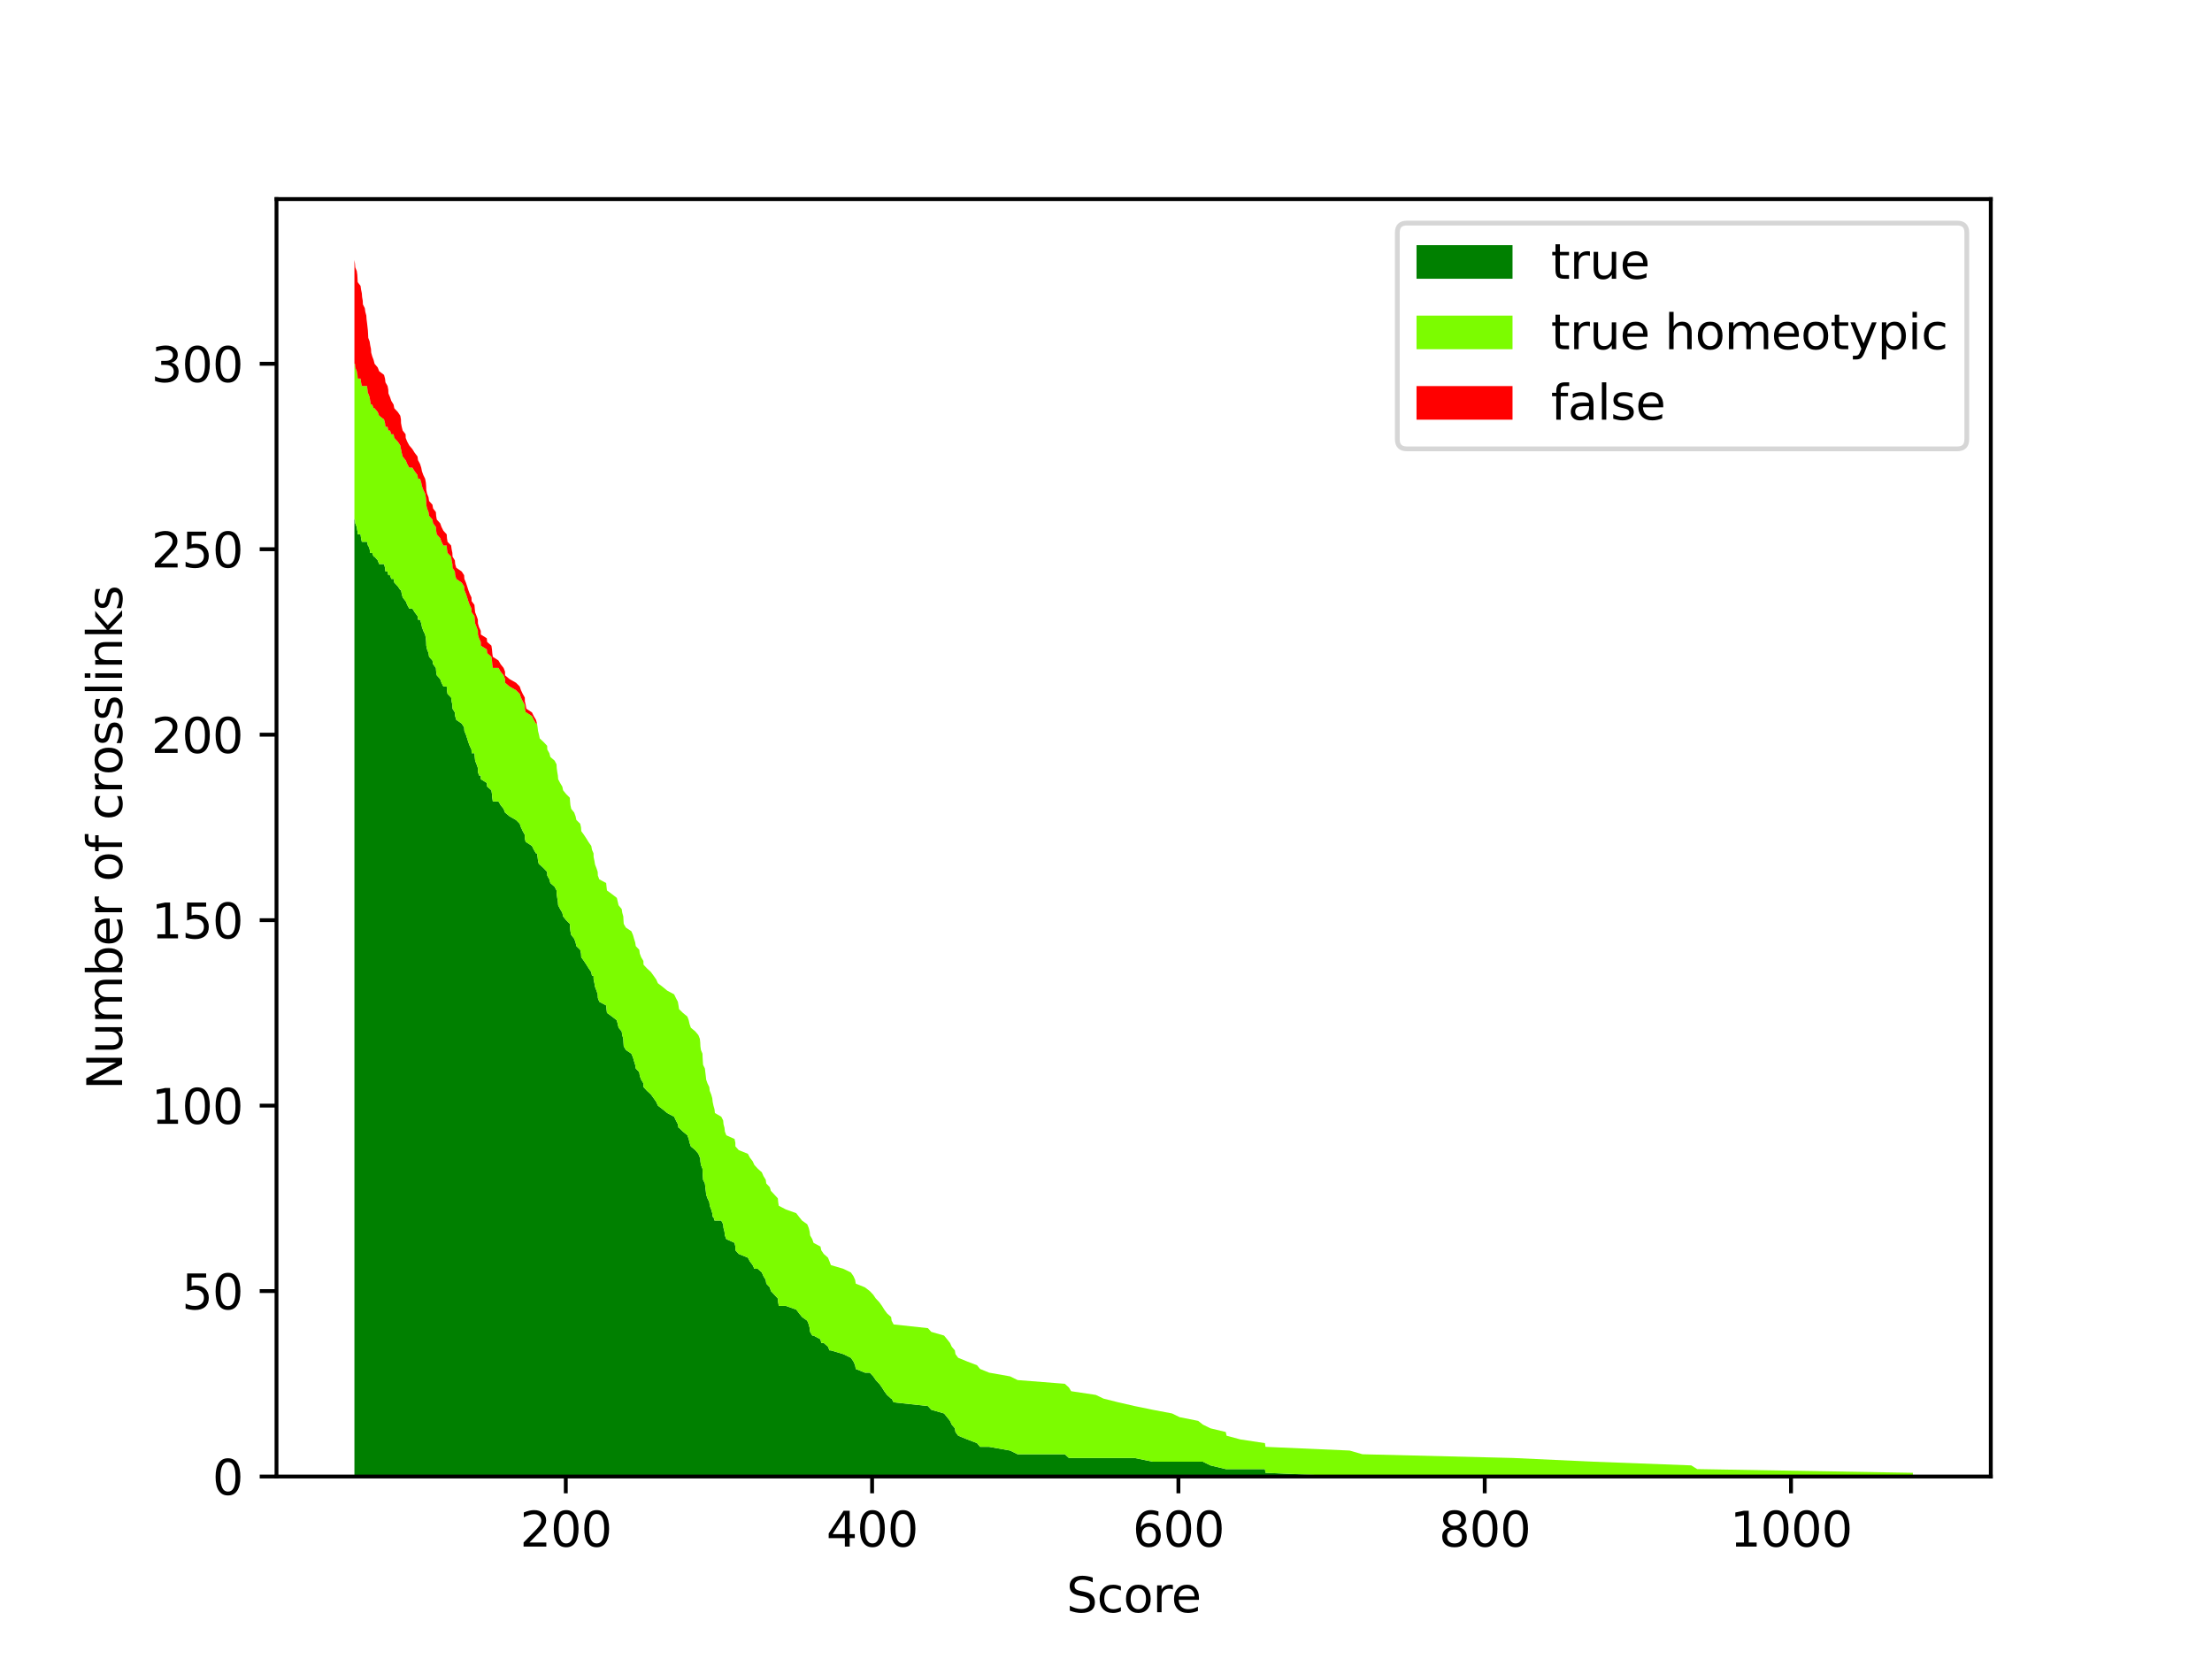 <?xml version="1.0" encoding="utf-8" standalone="no"?>
<!DOCTYPE svg PUBLIC "-//W3C//DTD SVG 1.1//EN"
  "http://www.w3.org/Graphics/SVG/1.1/DTD/svg11.dtd">
<svg xmlns:xlink="http://www.w3.org/1999/xlink" width="460.8pt" height="345.6pt" viewBox="0 0 460.8 345.6" xmlns="http://www.w3.org/2000/svg" version="1.1">
 <defs>
  <style type="text/css">*{stroke-linejoin: round; stroke-linecap: butt}</style>
 </defs>
 <g id="figure_1">
  <g id="patch_1">
   <path d="M 0 345.6 
L 460.8 345.6 
L 460.8 0 
L 0 0 
z
" style="fill: #ffffff"/>
  </g>
  <g id="axes_1">
   <g id="patch_2">
    <path d="M 57.6 307.584 
L 414.72 307.584 
L 414.72 41.472 
L 57.6 41.472 
z
" style="fill: #ffffff"/>
   </g>
   <g id="PolyCollection_1">
    <path d="M 73.833 108.232 
L 73.833 307.584 
L 73.951 307.584 
L 74.005 307.584 
L 74.321 307.584 
L 74.429 307.584 
L 74.477 307.584 
L 74.515 307.584 
L 75.109 307.584 
L 75.217 307.584 
L 75.377 307.584 
L 75.434 307.584 
L 75.568 307.584 
L 75.603 307.584 
L 75.993 307.584 
L 76.101 307.584 
L 76.309 307.584 
L 76.36 307.584 
L 76.462 307.584 
L 76.637 307.584 
L 76.682 307.584 
L 76.717 307.584 
L 77.004 307.584 
L 77.119 307.584 
L 77.282 307.584 
L 77.329 307.584 
L 77.543 307.584 
L 77.837 307.584 
L 78.031 307.584 
L 78.689 307.584 
L 78.982 307.584 
L 80 307.584 
L 80.207 307.584 
L 80.297 307.584 
L 80.74 307.584 
L 80.887 307.584 
L 80.919 307.584 
L 81.251 307.584 
L 81.512 307.584 
L 81.991 307.584 
L 82.137 307.584 
L 82.868 307.584 
L 83.388 307.584 
L 83.525 307.584 
L 83.544 307.584 
L 83.688 307.584 
L 83.886 307.584 
L 84.492 307.584 
L 84.518 307.584 
L 84.83 307.584 
L 85.251 307.584 
L 85.905 307.584 
L 86.384 307.584 
L 86.974 307.584 
L 87.083 307.584 
L 87.501 307.584 
L 87.75 307.584 
L 87.906 307.584 
L 88.183 307.584 
L 88.563 307.584 
L 88.71 307.584 
L 88.777 307.584 
L 88.802 307.584 
L 88.962 307.584 
L 89.271 307.584 
L 89.386 307.584 
L 90.088 307.584 
L 90.219 307.584 
L 90.803 307.584 
L 90.86 307.584 
L 90.991 307.584 
L 91.693 307.584 
L 91.974 307.584 
L 92.363 307.584 
L 93.062 307.584 
L 93.109 307.584 
L 93.231 307.584 
L 93.977 307.584 
L 94.083 307.584 
L 94.239 307.584 
L 94.274 307.584 
L 94.753 307.584 
L 94.823 307.584 
L 95.052 307.584 
L 96.175 307.584 
L 96.683 307.584 
L 96.737 307.584 
L 97.059 307.584 
L 97.318 307.584 
L 97.557 307.584 
L 97.844 307.584 
L 98.217 307.584 
L 98.252 307.584 
L 98.833 307.584 
L 98.9 307.584 
L 98.98 307.584 
L 99.286 307.584 
L 99.554 307.584 
L 99.564 307.584 
L 99.79 307.584 
L 100.151 307.584 
L 100.17 307.584 
L 101.405 307.584 
L 101.484 307.584 
L 102.371 307.584 
L 102.486 307.584 
L 102.553 307.584 
L 102.662 307.584 
L 103.845 307.584 
L 104.289 307.584 
L 104.908 307.584 
L 105.208 307.584 
L 105.217 307.584 
L 106.139 307.584 
L 107.498 307.584 
L 108.264 307.584 
L 108.529 307.584 
L 108.893 307.584 
L 109.327 307.584 
L 109.339 307.584 
L 109.524 307.584 
L 109.649 307.584 
L 110.82 307.584 
L 111.196 307.584 
L 111.649 307.584 
L 111.873 307.584 
L 111.991 307.584 
L 112.083 307.584 
L 112.275 307.584 
L 112.437 307.584 
L 113.254 307.584 
L 113.981 307.584 
L 114.013 307.584 
L 114.444 307.584 
L 114.648 307.584 
L 115.535 307.584 
L 115.94 307.584 
L 115.979 307.584 
L 116.081 307.584 
L 116.215 307.584 
L 116.275 307.584 
L 116.677 307.584 
L 117.14 307.584 
L 117.306 307.584 
L 117.931 307.584 
L 118.703 307.584 
L 118.758 307.584 
L 118.831 307.584 
L 119 307.584 
L 119.619 307.584 
L 119.903 307.584 
L 120.069 307.584 
L 120.863 307.584 
L 121.042 307.584 
L 121.087 307.584 
L 121.645 307.584 
L 122.155 307.584 
L 122.634 307.584 
L 123.176 307.584 
L 123.317 307.584 
L 123.642 307.584 
L 123.661 307.584 
L 123.83 307.584 
L 123.958 307.584 
L 124.258 307.584 
L 124.513 307.584 
L 124.548 307.584 
L 124.845 307.584 
L 126.274 307.584 
L 126.351 307.584 
L 126.443 307.584 
L 127.499 307.584 
L 128.498 307.584 
L 128.683 307.584 
L 128.862 307.584 
L 129.509 307.584 
L 129.627 307.584 
L 129.844 307.584 
L 129.883 307.584 
L 129.934 307.584 
L 130.38 307.584 
L 131.529 307.584 
L 131.861 307.584 
L 132.078 307.584 
L 132.32 307.584 
L 132.445 307.584 
L 133.175 307.584 
L 133.277 307.584 
L 133.568 307.584 
L 134.033 307.584 
L 134.056 307.584 
L 134.77 307.584 
L 135.606 307.584 
L 136.165 307.584 
L 136.704 307.584 
L 137.045 307.584 
L 138.053 307.584 
L 138.988 307.584 
L 140.434 307.584 
L 140.804 307.584 
L 141.209 307.584 
L 141.346 307.584 
L 141.461 307.584 
L 142.258 307.584 
L 143.193 307.584 
L 143.477 307.584 
L 143.65 307.584 
L 143.914 307.584 
L 144.843 307.584 
L 145.487 307.584 
L 145.793 307.584 
L 145.876 307.584 
L 145.908 307.584 
L 146.014 307.584 
L 146.339 307.584 
L 146.365 307.584 
L 146.412 307.584 
L 146.463 307.584 
L 146.843 307.584 
L 146.932 307.584 
L 147.028 307.584 
L 147.108 307.584 
L 147.379 307.584 
L 147.759 307.584 
L 147.848 307.584 
L 148.154 307.584 
L 148.378 307.584 
L 148.464 307.584 
L 148.627 307.584 
L 148.847 307.584 
L 148.93 307.584 
L 150.257 307.584 
L 150.649 307.584 
L 150.72 307.584 
L 150.924 307.584 
L 151.007 307.584 
L 151.307 307.584 
L 153.023 307.584 
L 153.186 307.584 
L 153.199 307.584 
L 153.891 307.584 
L 155.799 307.584 
L 156.204 307.584 
L 156.794 307.584 
L 157.148 307.584 
L 157.857 307.584 
L 158.708 307.584 
L 159.043 307.584 
L 159.516 307.584 
L 159.631 307.584 
L 160.361 307.584 
L 160.594 307.584 
L 161.318 307.584 
L 162.039 307.584 
L 162.109 307.584 
L 162.231 307.584 
L 163.708 307.584 
L 165.868 307.584 
L 166.461 307.584 
L 167.083 307.584 
L 168.165 307.584 
L 168.481 307.584 
L 168.672 307.584 
L 168.762 307.584 
L 169.211 307.584 
L 169.473 307.584 
L 170.922 307.584 
L 171.084 307.584 
L 171.604 307.584 
L 172.485 307.584 
L 172.801 307.584 
L 173.088 307.584 
L 175.682 307.584 
L 177.264 307.584 
L 177.794 307.584 
L 178.138 307.584 
L 178.272 307.584 
L 180.177 307.584 
L 181.192 307.584 
L 181.916 307.584 
L 182.442 307.584 
L 183.17 307.584 
L 183.731 307.584 
L 184.21 307.584 
L 184.774 307.584 
L 185.639 307.584 
L 185.748 307.584 
L 186.159 307.584 
L 193.303 307.584 
L 193.998 307.584 
L 196.669 307.584 
L 197.297 307.584 
L 197.913 307.584 
L 198.261 307.584 
L 198.918 307.584 
L 199.042 307.584 
L 199.613 307.584 
L 201.512 307.584 
L 203.531 307.584 
L 204.166 307.584 
L 206.055 307.584 
L 210.419 307.584 
L 211.986 307.584 
L 221.822 307.584 
L 222.671 307.584 
L 223.146 307.584 
L 228.276 307.584 
L 229.891 307.584 
L 232.973 307.584 
L 236.355 307.584 
L 240.103 307.584 
L 244.168 307.584 
L 245.738 307.584 
L 249.601 307.584 
L 250.574 307.584 
L 252.151 307.584 
L 255.351 307.584 
L 255.517 307.584 
L 258.385 307.584 
L 263.505 307.584 
L 263.627 307.584 
L 281.149 307.584 
L 283.819 307.584 
L 315.156 307.584 
L 331.813 307.584 
L 352.312 307.584 
L 353.553 307.584 
L 398.487 307.584 
L 398.487 307.584 
L 398.487 307.584 
L 353.553 307.584 
L 352.312 307.584 
L 331.813 307.584 
L 315.156 307.584 
L 283.819 307.584 
L 281.149 307.584 
L 263.627 306.811 
L 263.505 306.039 
L 258.385 306.039 
L 255.517 306.039 
L 255.351 306.039 
L 252.151 305.266 
L 250.574 304.493 
L 249.601 304.493 
L 245.738 304.493 
L 244.168 304.493 
L 240.103 304.493 
L 236.355 303.721 
L 232.973 303.721 
L 229.891 303.721 
L 228.276 303.721 
L 223.146 303.721 
L 222.671 303.721 
L 221.822 302.948 
L 211.986 302.948 
L 210.419 302.175 
L 206.055 301.403 
L 204.166 301.403 
L 203.531 300.63 
L 201.512 299.857 
L 199.613 299.084 
L 199.042 298.312 
L 198.918 297.539 
L 198.261 296.766 
L 197.913 295.994 
L 197.297 295.221 
L 196.669 294.448 
L 193.998 293.676 
L 193.303 292.903 
L 186.159 292.13 
L 185.748 291.358 
L 185.639 291.358 
L 184.774 290.585 
L 184.21 289.812 
L 183.731 289.04 
L 183.17 288.267 
L 182.442 287.494 
L 181.916 286.722 
L 181.192 285.949 
L 180.177 285.949 
L 178.272 285.176 
L 178.138 284.404 
L 177.794 283.631 
L 177.264 282.858 
L 175.682 282.085 
L 173.088 281.313 
L 172.801 281.313 
L 172.485 280.54 
L 171.604 279.767 
L 171.084 279.767 
L 170.922 278.995 
L 169.473 278.222 
L 169.211 278.222 
L 168.762 277.449 
L 168.672 276.677 
L 168.481 275.904 
L 168.165 275.131 
L 167.083 274.359 
L 166.461 273.586 
L 165.868 272.813 
L 163.708 272.041 
L 162.231 272.041 
L 162.109 271.268 
L 162.039 270.495 
L 161.318 269.723 
L 160.594 268.95 
L 160.361 268.177 
L 159.631 267.404 
L 159.516 266.632 
L 159.043 265.859 
L 158.708 265.086 
L 157.857 264.314 
L 157.148 264.314 
L 156.794 263.541 
L 156.204 262.768 
L 155.799 261.996 
L 153.891 261.223 
L 153.199 260.45 
L 153.186 259.678 
L 153.023 258.905 
L 151.307 258.132 
L 151.007 257.36 
L 150.924 256.587 
L 150.72 255.814 
L 150.649 255.042 
L 150.257 254.269 
L 148.93 254.269 
L 148.847 254.269 
L 148.627 253.496 
L 148.464 253.496 
L 148.378 252.724 
L 148.154 251.951 
L 147.848 251.178 
L 147.759 250.405 
L 147.379 249.633 
L 147.108 248.86 
L 147.028 248.087 
L 146.932 247.315 
L 146.843 246.542 
L 146.463 245.769 
L 146.412 244.997 
L 146.365 244.224 
L 146.339 243.451 
L 146.014 242.679 
L 145.908 241.906 
L 145.876 241.133 
L 145.793 241.133 
L 145.487 240.361 
L 144.843 239.588 
L 143.914 238.815 
L 143.65 238.043 
L 143.477 237.27 
L 143.193 236.497 
L 142.258 235.724 
L 141.461 234.952 
L 141.346 234.952 
L 141.209 234.179 
L 140.804 233.406 
L 140.434 232.634 
L 138.988 231.861 
L 138.053 231.088 
L 137.045 230.316 
L 136.704 229.543 
L 136.165 228.77 
L 135.606 227.998 
L 134.77 227.225 
L 134.056 226.452 
L 134.033 225.68 
L 133.568 224.907 
L 133.277 224.134 
L 133.175 223.362 
L 132.445 222.589 
L 132.32 221.816 
L 132.078 221.044 
L 131.861 220.271 
L 131.529 219.498 
L 130.38 218.725 
L 129.934 217.953 
L 129.883 217.18 
L 129.844 216.407 
L 129.627 215.635 
L 129.509 214.862 
L 128.862 214.089 
L 128.683 213.317 
L 128.498 212.544 
L 127.499 211.771 
L 126.443 210.999 
L 126.351 210.226 
L 126.274 209.453 
L 124.845 208.681 
L 124.548 207.908 
L 124.513 207.135 
L 124.258 206.363 
L 123.958 205.59 
L 123.83 204.817 
L 123.661 204.044 
L 123.642 203.272 
L 123.317 203.272 
L 123.176 202.499 
L 122.634 201.726 
L 122.155 200.954 
L 121.645 200.181 
L 121.087 199.408 
L 121.042 198.636 
L 120.863 197.863 
L 120.069 197.09 
L 119.903 196.318 
L 119.619 195.545 
L 119 194.772 
L 118.831 194 
L 118.758 193.227 
L 118.703 192.454 
L 117.931 191.682 
L 117.306 190.909 
L 117.14 190.136 
L 116.677 189.364 
L 116.275 188.591 
L 116.215 187.818 
L 116.081 187.045 
L 115.979 186.273 
L 115.94 185.5 
L 115.535 184.727 
L 114.648 183.955 
L 114.444 183.182 
L 114.013 182.409 
L 113.981 181.637 
L 113.254 180.864 
L 112.437 180.091 
L 112.275 180.091 
L 112.083 179.319 
L 111.991 178.546 
L 111.873 177.773 
L 111.649 177.773 
L 111.196 177.001 
L 110.82 176.228 
L 109.649 175.455 
L 109.524 175.455 
L 109.339 174.683 
L 109.327 173.91 
L 108.893 173.137 
L 108.529 172.364 
L 108.264 171.592 
L 107.498 170.819 
L 106.139 170.046 
L 105.217 169.274 
L 105.208 169.274 
L 104.908 168.501 
L 104.289 167.728 
L 103.845 166.956 
L 102.662 166.956 
L 102.553 166.183 
L 102.486 165.41 
L 102.371 164.638 
L 101.484 163.865 
L 101.405 163.092 
L 100.17 162.32 
L 100.151 161.547 
L 99.79 161.547 
L 99.564 160.774 
L 99.554 160.002 
L 99.286 159.229 
L 98.98 158.456 
L 98.9 157.684 
L 98.833 156.911 
L 98.252 156.911 
L 98.217 156.138 
L 97.844 155.365 
L 97.557 154.593 
L 97.318 153.82 
L 97.059 153.047 
L 96.737 152.275 
L 96.683 151.502 
L 96.175 150.729 
L 95.052 149.957 
L 94.823 149.184 
L 94.753 148.411 
L 94.274 147.639 
L 94.239 146.866 
L 94.083 146.093 
L 93.977 145.321 
L 93.231 144.548 
L 93.109 143.775 
L 93.062 143.003 
L 92.363 143.003 
L 91.974 142.23 
L 91.693 141.457 
L 90.991 140.684 
L 90.86 139.912 
L 90.803 139.139 
L 90.219 138.366 
L 90.088 137.594 
L 89.386 136.821 
L 89.271 136.048 
L 88.962 135.276 
L 88.802 134.503 
L 88.777 133.73 
L 88.71 132.958 
L 88.563 132.185 
L 88.183 131.412 
L 87.906 130.64 
L 87.75 129.867 
L 87.501 129.094 
L 87.083 129.094 
L 86.974 128.322 
L 86.384 127.549 
L 85.905 126.776 
L 85.251 126.776 
L 84.83 126.004 
L 84.518 125.231 
L 84.492 125.231 
L 83.886 124.458 
L 83.688 123.685 
L 83.544 122.913 
L 83.525 122.913 
L 83.388 122.913 
L 82.868 122.14 
L 82.137 121.367 
L 81.991 120.595 
L 81.512 120.595 
L 81.251 119.822 
L 80.919 119.822 
L 80.887 119.822 
L 80.74 119.049 
L 80.297 119.049 
L 80.207 118.277 
L 80 117.504 
L 78.982 117.504 
L 78.689 116.731 
L 78.031 115.959 
L 77.837 115.959 
L 77.543 115.186 
L 77.329 115.186 
L 77.282 115.186 
L 77.119 115.186 
L 77.004 114.413 
L 76.717 113.641 
L 76.682 113.641 
L 76.637 113.641 
L 76.462 112.868 
L 76.36 112.868 
L 76.309 112.868 
L 76.101 112.868 
L 75.993 112.868 
L 75.603 112.868 
L 75.568 112.868 
L 75.434 112.868 
L 75.377 112.868 
L 75.217 112.095 
L 75.109 111.323 
L 74.515 111.323 
L 74.477 110.55 
L 74.429 110.55 
L 74.321 109.777 
L 74.005 109.004 
L 73.951 108.232 
L 73.833 108.232 
z
" clip-path="url(#pfb2a582e6f)" style="fill: #008000"/>
   </g>
   <g id="PolyCollection_2">
    <path d="M 73.833 75.779 
L 73.833 108.232 
L 73.951 108.232 
L 74.005 109.004 
L 74.321 109.777 
L 74.429 110.55 
L 74.477 110.55 
L 74.515 111.323 
L 75.109 111.323 
L 75.217 112.095 
L 75.377 112.868 
L 75.434 112.868 
L 75.568 112.868 
L 75.603 112.868 
L 75.993 112.868 
L 76.101 112.868 
L 76.309 112.868 
L 76.36 112.868 
L 76.462 112.868 
L 76.637 113.641 
L 76.682 113.641 
L 76.717 113.641 
L 77.004 114.413 
L 77.119 115.186 
L 77.282 115.186 
L 77.329 115.186 
L 77.543 115.186 
L 77.837 115.959 
L 78.031 115.959 
L 78.689 116.731 
L 78.982 117.504 
L 80 117.504 
L 80.207 118.277 
L 80.297 119.049 
L 80.74 119.049 
L 80.887 119.822 
L 80.919 119.822 
L 81.251 119.822 
L 81.512 120.595 
L 81.991 120.595 
L 82.137 121.367 
L 82.868 122.14 
L 83.388 122.913 
L 83.525 122.913 
L 83.544 122.913 
L 83.688 123.685 
L 83.886 124.458 
L 84.492 125.231 
L 84.518 125.231 
L 84.83 126.004 
L 85.251 126.776 
L 85.905 126.776 
L 86.384 127.549 
L 86.974 128.322 
L 87.083 129.094 
L 87.501 129.094 
L 87.75 129.867 
L 87.906 130.64 
L 88.183 131.412 
L 88.563 132.185 
L 88.71 132.958 
L 88.777 133.73 
L 88.802 134.503 
L 88.962 135.276 
L 89.271 136.048 
L 89.386 136.821 
L 90.088 137.594 
L 90.219 138.366 
L 90.803 139.139 
L 90.86 139.912 
L 90.991 140.684 
L 91.693 141.457 
L 91.974 142.23 
L 92.363 143.003 
L 93.062 143.003 
L 93.109 143.775 
L 93.231 144.548 
L 93.977 145.321 
L 94.083 146.093 
L 94.239 146.866 
L 94.274 147.639 
L 94.753 148.411 
L 94.823 149.184 
L 95.052 149.957 
L 96.175 150.729 
L 96.683 151.502 
L 96.737 152.275 
L 97.059 153.047 
L 97.318 153.82 
L 97.557 154.593 
L 97.844 155.365 
L 98.217 156.138 
L 98.252 156.911 
L 98.833 156.911 
L 98.9 157.684 
L 98.98 158.456 
L 99.286 159.229 
L 99.554 160.002 
L 99.564 160.774 
L 99.79 161.547 
L 100.151 161.547 
L 100.17 162.32 
L 101.405 163.092 
L 101.484 163.865 
L 102.371 164.638 
L 102.486 165.41 
L 102.553 166.183 
L 102.662 166.956 
L 103.845 166.956 
L 104.289 167.728 
L 104.908 168.501 
L 105.208 169.274 
L 105.217 169.274 
L 106.139 170.046 
L 107.498 170.819 
L 108.264 171.592 
L 108.529 172.364 
L 108.893 173.137 
L 109.327 173.91 
L 109.339 174.683 
L 109.524 175.455 
L 109.649 175.455 
L 110.82 176.228 
L 111.196 177.001 
L 111.649 177.773 
L 111.873 177.773 
L 111.991 178.546 
L 112.083 179.319 
L 112.275 180.091 
L 112.437 180.091 
L 113.254 180.864 
L 113.981 181.637 
L 114.013 182.409 
L 114.444 183.182 
L 114.648 183.955 
L 115.535 184.727 
L 115.94 185.5 
L 115.979 186.273 
L 116.081 187.045 
L 116.215 187.818 
L 116.275 188.591 
L 116.677 189.364 
L 117.14 190.136 
L 117.306 190.909 
L 117.931 191.682 
L 118.703 192.454 
L 118.758 193.227 
L 118.831 194 
L 119 194.772 
L 119.619 195.545 
L 119.903 196.318 
L 120.069 197.09 
L 120.863 197.863 
L 121.042 198.636 
L 121.087 199.408 
L 121.645 200.181 
L 122.155 200.954 
L 122.634 201.726 
L 123.176 202.499 
L 123.317 203.272 
L 123.642 203.272 
L 123.661 204.044 
L 123.83 204.817 
L 123.958 205.59 
L 124.258 206.363 
L 124.513 207.135 
L 124.548 207.908 
L 124.845 208.681 
L 126.274 209.453 
L 126.351 210.226 
L 126.443 210.999 
L 127.499 211.771 
L 128.498 212.544 
L 128.683 213.317 
L 128.862 214.089 
L 129.509 214.862 
L 129.627 215.635 
L 129.844 216.407 
L 129.883 217.18 
L 129.934 217.953 
L 130.38 218.725 
L 131.529 219.498 
L 131.861 220.271 
L 132.078 221.044 
L 132.32 221.816 
L 132.445 222.589 
L 133.175 223.362 
L 133.277 224.134 
L 133.568 224.907 
L 134.033 225.68 
L 134.056 226.452 
L 134.77 227.225 
L 135.606 227.998 
L 136.165 228.77 
L 136.704 229.543 
L 137.045 230.316 
L 138.053 231.088 
L 138.988 231.861 
L 140.434 232.634 
L 140.804 233.406 
L 141.209 234.179 
L 141.346 234.952 
L 141.461 234.952 
L 142.258 235.724 
L 143.193 236.497 
L 143.477 237.27 
L 143.65 238.043 
L 143.914 238.815 
L 144.843 239.588 
L 145.487 240.361 
L 145.793 241.133 
L 145.876 241.133 
L 145.908 241.906 
L 146.014 242.679 
L 146.339 243.451 
L 146.365 244.224 
L 146.412 244.997 
L 146.463 245.769 
L 146.843 246.542 
L 146.932 247.315 
L 147.028 248.087 
L 147.108 248.86 
L 147.379 249.633 
L 147.759 250.405 
L 147.848 251.178 
L 148.154 251.951 
L 148.378 252.724 
L 148.464 253.496 
L 148.627 253.496 
L 148.847 254.269 
L 148.93 254.269 
L 150.257 254.269 
L 150.649 255.042 
L 150.72 255.814 
L 150.924 256.587 
L 151.007 257.36 
L 151.307 258.132 
L 153.023 258.905 
L 153.186 259.678 
L 153.199 260.45 
L 153.891 261.223 
L 155.799 261.996 
L 156.204 262.768 
L 156.794 263.541 
L 157.148 264.314 
L 157.857 264.314 
L 158.708 265.086 
L 159.043 265.859 
L 159.516 266.632 
L 159.631 267.404 
L 160.361 268.177 
L 160.594 268.95 
L 161.318 269.723 
L 162.039 270.495 
L 162.109 271.268 
L 162.231 272.041 
L 163.708 272.041 
L 165.868 272.813 
L 166.461 273.586 
L 167.083 274.359 
L 168.165 275.131 
L 168.481 275.904 
L 168.672 276.677 
L 168.762 277.449 
L 169.211 278.222 
L 169.473 278.222 
L 170.922 278.995 
L 171.084 279.767 
L 171.604 279.767 
L 172.485 280.54 
L 172.801 281.313 
L 173.088 281.313 
L 175.682 282.085 
L 177.264 282.858 
L 177.794 283.631 
L 178.138 284.404 
L 178.272 285.176 
L 180.177 285.949 
L 181.192 285.949 
L 181.916 286.722 
L 182.442 287.494 
L 183.17 288.267 
L 183.731 289.04 
L 184.21 289.812 
L 184.774 290.585 
L 185.639 291.358 
L 185.748 291.358 
L 186.159 292.13 
L 193.303 292.903 
L 193.998 293.676 
L 196.669 294.448 
L 197.297 295.221 
L 197.913 295.994 
L 198.261 296.766 
L 198.918 297.539 
L 199.042 298.312 
L 199.613 299.084 
L 201.512 299.857 
L 203.531 300.63 
L 204.166 301.403 
L 206.055 301.403 
L 210.419 302.175 
L 211.986 302.948 
L 221.822 302.948 
L 222.671 303.721 
L 223.146 303.721 
L 228.276 303.721 
L 229.891 303.721 
L 232.973 303.721 
L 236.355 303.721 
L 240.103 304.493 
L 244.168 304.493 
L 245.738 304.493 
L 249.601 304.493 
L 250.574 304.493 
L 252.151 305.266 
L 255.351 306.039 
L 255.517 306.039 
L 258.385 306.039 
L 263.505 306.039 
L 263.627 306.811 
L 281.149 307.584 
L 283.819 307.584 
L 315.156 307.584 
L 331.813 307.584 
L 352.312 307.584 
L 353.553 307.584 
L 398.487 307.584 
L 398.487 306.811 
L 398.487 306.811 
L 353.553 306.039 
L 352.312 305.266 
L 331.813 304.493 
L 315.156 303.721 
L 283.819 302.948 
L 281.149 302.175 
L 263.627 301.403 
L 263.505 300.63 
L 258.385 299.857 
L 255.517 299.084 
L 255.351 298.312 
L 252.151 297.539 
L 250.574 296.766 
L 249.601 295.994 
L 245.738 295.221 
L 244.168 294.448 
L 240.103 293.676 
L 236.355 292.903 
L 232.973 292.13 
L 229.891 291.358 
L 228.276 290.585 
L 223.146 289.812 
L 222.671 289.04 
L 221.822 288.267 
L 211.986 287.494 
L 210.419 286.722 
L 206.055 285.949 
L 204.166 285.176 
L 203.531 284.404 
L 201.512 283.631 
L 199.613 282.858 
L 199.042 282.085 
L 198.918 281.313 
L 198.261 280.54 
L 197.913 279.767 
L 197.297 278.995 
L 196.669 278.222 
L 193.998 277.449 
L 193.303 276.677 
L 186.159 275.904 
L 185.748 275.131 
L 185.639 274.359 
L 184.774 273.586 
L 184.21 272.813 
L 183.731 272.041 
L 183.17 271.268 
L 182.442 270.495 
L 181.916 269.723 
L 181.192 268.95 
L 180.177 268.177 
L 178.272 267.404 
L 178.138 266.632 
L 177.794 265.859 
L 177.264 265.086 
L 175.682 264.314 
L 173.088 263.541 
L 172.801 262.768 
L 172.485 261.996 
L 171.604 261.223 
L 171.084 260.45 
L 170.922 259.678 
L 169.473 258.905 
L 169.211 258.132 
L 168.762 257.36 
L 168.672 256.587 
L 168.481 255.814 
L 168.165 255.042 
L 167.083 254.269 
L 166.461 253.496 
L 165.868 252.724 
L 163.708 251.951 
L 162.231 251.178 
L 162.109 250.405 
L 162.039 249.633 
L 161.318 248.86 
L 160.594 248.087 
L 160.361 247.315 
L 159.631 246.542 
L 159.516 245.769 
L 159.043 244.997 
L 158.708 244.224 
L 157.857 243.451 
L 157.148 242.679 
L 156.794 241.906 
L 156.204 241.133 
L 155.799 240.361 
L 153.891 239.588 
L 153.199 238.815 
L 153.186 238.043 
L 153.023 237.27 
L 151.307 236.497 
L 151.007 235.724 
L 150.924 234.952 
L 150.72 234.179 
L 150.649 233.406 
L 150.257 232.634 
L 148.93 231.861 
L 148.847 231.088 
L 148.627 230.316 
L 148.464 229.543 
L 148.378 228.77 
L 148.154 227.998 
L 147.848 227.225 
L 147.759 226.452 
L 147.379 225.68 
L 147.108 224.907 
L 147.028 224.134 
L 146.932 223.362 
L 146.843 222.589 
L 146.463 221.816 
L 146.412 221.044 
L 146.365 220.271 
L 146.339 219.498 
L 146.014 218.725 
L 145.908 217.953 
L 145.876 217.18 
L 145.793 216.407 
L 145.487 215.635 
L 144.843 214.862 
L 143.914 214.089 
L 143.65 213.317 
L 143.477 212.544 
L 143.193 211.771 
L 142.258 210.999 
L 141.461 210.226 
L 141.346 209.453 
L 141.209 208.681 
L 140.804 207.908 
L 140.434 207.135 
L 138.988 206.363 
L 138.053 205.59 
L 137.045 204.817 
L 136.704 204.044 
L 136.165 203.272 
L 135.606 202.499 
L 134.77 201.726 
L 134.056 200.954 
L 134.033 200.181 
L 133.568 199.408 
L 133.277 198.636 
L 133.175 197.863 
L 132.445 197.09 
L 132.32 196.318 
L 132.078 195.545 
L 131.861 194.772 
L 131.529 194 
L 130.38 193.227 
L 129.934 192.454 
L 129.883 191.682 
L 129.844 190.909 
L 129.627 190.136 
L 129.509 189.364 
L 128.862 188.591 
L 128.683 187.818 
L 128.498 187.045 
L 127.499 186.273 
L 126.443 185.5 
L 126.351 184.727 
L 126.274 183.955 
L 124.845 183.182 
L 124.548 182.409 
L 124.513 181.637 
L 124.258 180.864 
L 123.958 180.091 
L 123.83 179.319 
L 123.661 178.546 
L 123.642 177.773 
L 123.317 177.001 
L 123.176 176.228 
L 122.634 175.455 
L 122.155 174.683 
L 121.645 173.91 
L 121.087 173.137 
L 121.042 172.364 
L 120.863 171.592 
L 120.069 170.819 
L 119.903 170.046 
L 119.619 169.274 
L 119 168.501 
L 118.831 167.728 
L 118.758 166.956 
L 118.703 166.183 
L 117.931 165.41 
L 117.306 164.638 
L 117.14 163.865 
L 116.677 163.092 
L 116.275 162.32 
L 116.215 161.547 
L 116.081 160.774 
L 115.979 160.002 
L 115.94 159.229 
L 115.535 158.456 
L 114.648 157.684 
L 114.444 156.911 
L 114.013 156.138 
L 113.981 155.365 
L 113.254 154.593 
L 112.437 153.82 
L 112.275 153.047 
L 112.083 152.275 
L 111.991 151.502 
L 111.873 150.729 
L 111.649 150.729 
L 111.196 149.957 
L 110.82 149.184 
L 109.649 148.411 
L 109.524 148.411 
L 109.339 147.639 
L 109.327 146.866 
L 108.893 146.093 
L 108.529 145.321 
L 108.264 144.548 
L 107.498 143.775 
L 106.139 143.003 
L 105.217 142.23 
L 105.208 141.457 
L 104.908 140.684 
L 104.289 139.912 
L 103.845 139.139 
L 102.662 139.139 
L 102.553 138.366 
L 102.486 137.594 
L 102.371 136.821 
L 101.484 136.048 
L 101.405 135.276 
L 100.17 134.503 
L 100.151 133.73 
L 99.79 132.958 
L 99.564 132.185 
L 99.554 131.412 
L 99.286 130.64 
L 98.98 129.867 
L 98.9 129.094 
L 98.833 128.322 
L 98.252 127.549 
L 98.217 126.776 
L 97.844 126.004 
L 97.557 125.231 
L 97.318 124.458 
L 97.059 123.685 
L 96.737 122.913 
L 96.683 122.14 
L 96.175 121.367 
L 95.052 120.595 
L 94.823 119.822 
L 94.753 119.049 
L 94.274 118.277 
L 94.239 117.504 
L 94.083 116.731 
L 93.977 115.959 
L 93.231 115.186 
L 93.109 114.413 
L 93.062 113.641 
L 92.363 113.641 
L 91.974 112.868 
L 91.693 112.095 
L 90.991 111.323 
L 90.86 110.55 
L 90.803 109.777 
L 90.219 109.004 
L 90.088 108.232 
L 89.386 107.459 
L 89.271 106.686 
L 88.962 105.914 
L 88.802 105.141 
L 88.777 104.368 
L 88.71 103.596 
L 88.563 102.823 
L 88.183 102.05 
L 87.906 101.278 
L 87.75 100.505 
L 87.501 99.732 
L 87.083 99.732 
L 86.974 98.96 
L 86.384 98.187 
L 85.905 97.414 
L 85.251 97.414 
L 84.83 96.642 
L 84.518 95.869 
L 84.492 95.869 
L 83.886 95.096 
L 83.688 94.324 
L 83.544 93.551 
L 83.525 93.551 
L 83.388 92.778 
L 82.868 92.005 
L 82.137 91.233 
L 81.991 90.46 
L 81.512 90.46 
L 81.251 89.687 
L 80.919 89.687 
L 80.887 89.687 
L 80.74 88.915 
L 80.297 88.915 
L 80.207 88.142 
L 80 87.369 
L 78.982 86.597 
L 78.689 85.824 
L 78.031 85.051 
L 77.837 85.051 
L 77.543 84.279 
L 77.329 84.279 
L 77.282 84.279 
L 77.119 83.506 
L 77.004 82.733 
L 76.717 81.961 
L 76.682 81.961 
L 76.637 81.961 
L 76.462 80.415 
L 76.36 80.415 
L 76.309 80.415 
L 76.101 80.415 
L 75.993 80.415 
L 75.603 80.415 
L 75.568 80.415 
L 75.434 80.415 
L 75.377 80.415 
L 75.217 79.643 
L 75.109 78.87 
L 74.515 78.87 
L 74.477 78.097 
L 74.429 78.097 
L 74.321 77.324 
L 74.005 76.552 
L 73.951 75.779 
L 73.833 75.779 
z
" clip-path="url(#pfb2a582e6f)" style="fill: #7cfc00"/>
   </g>
   <g id="PolyCollection_3">
    <path d="M 73.833 54.144 
L 73.833 75.779 
L 73.951 75.779 
L 74.005 76.552 
L 74.321 77.324 
L 74.429 78.097 
L 74.477 78.097 
L 74.515 78.87 
L 75.109 78.87 
L 75.217 79.643 
L 75.377 80.415 
L 75.434 80.415 
L 75.568 80.415 
L 75.603 80.415 
L 75.993 80.415 
L 76.101 80.415 
L 76.309 80.415 
L 76.36 80.415 
L 76.462 80.415 
L 76.637 81.961 
L 76.682 81.961 
L 76.717 81.961 
L 77.004 82.733 
L 77.119 83.506 
L 77.282 84.279 
L 77.329 84.279 
L 77.543 84.279 
L 77.837 85.051 
L 78.031 85.051 
L 78.689 85.824 
L 78.982 86.597 
L 80 87.369 
L 80.207 88.142 
L 80.297 88.915 
L 80.74 88.915 
L 80.887 89.687 
L 80.919 89.687 
L 81.251 89.687 
L 81.512 90.46 
L 81.991 90.46 
L 82.137 91.233 
L 82.868 92.005 
L 83.388 92.778 
L 83.525 93.551 
L 83.544 93.551 
L 83.688 94.324 
L 83.886 95.096 
L 84.492 95.869 
L 84.518 95.869 
L 84.83 96.642 
L 85.251 97.414 
L 85.905 97.414 
L 86.384 98.187 
L 86.974 98.96 
L 87.083 99.732 
L 87.501 99.732 
L 87.75 100.505 
L 87.906 101.278 
L 88.183 102.05 
L 88.563 102.823 
L 88.71 103.596 
L 88.777 104.368 
L 88.802 105.141 
L 88.962 105.914 
L 89.271 106.686 
L 89.386 107.459 
L 90.088 108.232 
L 90.219 109.004 
L 90.803 109.777 
L 90.86 110.55 
L 90.991 111.323 
L 91.693 112.095 
L 91.974 112.868 
L 92.363 113.641 
L 93.062 113.641 
L 93.109 114.413 
L 93.231 115.186 
L 93.977 115.959 
L 94.083 116.731 
L 94.239 117.504 
L 94.274 118.277 
L 94.753 119.049 
L 94.823 119.822 
L 95.052 120.595 
L 96.175 121.367 
L 96.683 122.14 
L 96.737 122.913 
L 97.059 123.685 
L 97.318 124.458 
L 97.557 125.231 
L 97.844 126.004 
L 98.217 126.776 
L 98.252 127.549 
L 98.833 128.322 
L 98.9 129.094 
L 98.98 129.867 
L 99.286 130.64 
L 99.554 131.412 
L 99.564 132.185 
L 99.79 132.958 
L 100.151 133.73 
L 100.17 134.503 
L 101.405 135.276 
L 101.484 136.048 
L 102.371 136.821 
L 102.486 137.594 
L 102.553 138.366 
L 102.662 139.139 
L 103.845 139.139 
L 104.289 139.912 
L 104.908 140.684 
L 105.208 141.457 
L 105.217 142.23 
L 106.139 143.003 
L 107.498 143.775 
L 108.264 144.548 
L 108.529 145.321 
L 108.893 146.093 
L 109.327 146.866 
L 109.339 147.639 
L 109.524 148.411 
L 109.649 148.411 
L 110.82 149.184 
L 111.196 149.957 
L 111.649 150.729 
L 111.873 150.729 
L 111.991 151.502 
L 112.083 152.275 
L 112.275 153.047 
L 112.437 153.82 
L 113.254 154.593 
L 113.981 155.365 
L 114.013 156.138 
L 114.444 156.911 
L 114.648 157.684 
L 115.535 158.456 
L 115.94 159.229 
L 115.979 160.002 
L 116.081 160.774 
L 116.215 161.547 
L 116.275 162.32 
L 116.677 163.092 
L 117.14 163.865 
L 117.306 164.638 
L 117.931 165.41 
L 118.703 166.183 
L 118.758 166.956 
L 118.831 167.728 
L 119 168.501 
L 119.619 169.274 
L 119.903 170.046 
L 120.069 170.819 
L 120.863 171.592 
L 121.042 172.364 
L 121.087 173.137 
L 121.645 173.91 
L 122.155 174.683 
L 122.634 175.455 
L 123.176 176.228 
L 123.317 177.001 
L 123.642 177.773 
L 123.661 178.546 
L 123.83 179.319 
L 123.958 180.091 
L 124.258 180.864 
L 124.513 181.637 
L 124.548 182.409 
L 124.845 183.182 
L 126.274 183.955 
L 126.351 184.727 
L 126.443 185.5 
L 127.499 186.273 
L 128.498 187.045 
L 128.683 187.818 
L 128.862 188.591 
L 129.509 189.364 
L 129.627 190.136 
L 129.844 190.909 
L 129.883 191.682 
L 129.934 192.454 
L 130.38 193.227 
L 131.529 194 
L 131.861 194.772 
L 132.078 195.545 
L 132.32 196.318 
L 132.445 197.09 
L 133.175 197.863 
L 133.277 198.636 
L 133.568 199.408 
L 134.033 200.181 
L 134.056 200.954 
L 134.77 201.726 
L 135.606 202.499 
L 136.165 203.272 
L 136.704 204.044 
L 137.045 204.817 
L 138.053 205.59 
L 138.988 206.363 
L 140.434 207.135 
L 140.804 207.908 
L 141.209 208.681 
L 141.346 209.453 
L 141.461 210.226 
L 142.258 210.999 
L 143.193 211.771 
L 143.477 212.544 
L 143.65 213.317 
L 143.914 214.089 
L 144.843 214.862 
L 145.487 215.635 
L 145.793 216.407 
L 145.876 217.18 
L 145.908 217.953 
L 146.014 218.725 
L 146.339 219.498 
L 146.365 220.271 
L 146.412 221.044 
L 146.463 221.816 
L 146.843 222.589 
L 146.932 223.362 
L 147.028 224.134 
L 147.108 224.907 
L 147.379 225.68 
L 147.759 226.452 
L 147.848 227.225 
L 148.154 227.998 
L 148.378 228.77 
L 148.464 229.543 
L 148.627 230.316 
L 148.847 231.088 
L 148.93 231.861 
L 150.257 232.634 
L 150.649 233.406 
L 150.72 234.179 
L 150.924 234.952 
L 151.007 235.724 
L 151.307 236.497 
L 153.023 237.27 
L 153.186 238.043 
L 153.199 238.815 
L 153.891 239.588 
L 155.799 240.361 
L 156.204 241.133 
L 156.794 241.906 
L 157.148 242.679 
L 157.857 243.451 
L 158.708 244.224 
L 159.043 244.997 
L 159.516 245.769 
L 159.631 246.542 
L 160.361 247.315 
L 160.594 248.087 
L 161.318 248.86 
L 162.039 249.633 
L 162.109 250.405 
L 162.231 251.178 
L 163.708 251.951 
L 165.868 252.724 
L 166.461 253.496 
L 167.083 254.269 
L 168.165 255.042 
L 168.481 255.814 
L 168.672 256.587 
L 168.762 257.36 
L 169.211 258.132 
L 169.473 258.905 
L 170.922 259.678 
L 171.084 260.45 
L 171.604 261.223 
L 172.485 261.996 
L 172.801 262.768 
L 173.088 263.541 
L 175.682 264.314 
L 177.264 265.086 
L 177.794 265.859 
L 178.138 266.632 
L 178.272 267.404 
L 180.177 268.177 
L 181.192 268.95 
L 181.916 269.723 
L 182.442 270.495 
L 183.17 271.268 
L 183.731 272.041 
L 184.21 272.813 
L 184.774 273.586 
L 185.639 274.359 
L 185.748 275.131 
L 186.159 275.904 
L 193.303 276.677 
L 193.998 277.449 
L 196.669 278.222 
L 197.297 278.995 
L 197.913 279.767 
L 198.261 280.54 
L 198.918 281.313 
L 199.042 282.085 
L 199.613 282.858 
L 201.512 283.631 
L 203.531 284.404 
L 204.166 285.176 
L 206.055 285.949 
L 210.419 286.722 
L 211.986 287.494 
L 221.822 288.267 
L 222.671 289.04 
L 223.146 289.812 
L 228.276 290.585 
L 229.891 291.358 
L 232.973 292.13 
L 236.355 292.903 
L 240.103 293.676 
L 244.168 294.448 
L 245.738 295.221 
L 249.601 295.994 
L 250.574 296.766 
L 252.151 297.539 
L 255.351 298.312 
L 255.517 299.084 
L 258.385 299.857 
L 263.505 300.63 
L 263.627 301.403 
L 281.149 302.175 
L 283.819 302.948 
L 315.156 303.721 
L 331.813 304.493 
L 352.312 305.266 
L 353.553 306.039 
L 398.487 306.811 
L 398.487 306.811 
L 398.487 306.811 
L 353.553 306.039 
L 352.312 305.266 
L 331.813 304.493 
L 315.156 303.721 
L 283.819 302.948 
L 281.149 302.175 
L 263.627 301.403 
L 263.505 300.63 
L 258.385 299.857 
L 255.517 299.084 
L 255.351 298.312 
L 252.151 297.539 
L 250.574 296.766 
L 249.601 295.994 
L 245.738 295.221 
L 244.168 294.448 
L 240.103 293.676 
L 236.355 292.903 
L 232.973 292.13 
L 229.891 291.358 
L 228.276 290.585 
L 223.146 289.812 
L 222.671 289.04 
L 221.822 288.267 
L 211.986 287.494 
L 210.419 286.722 
L 206.055 285.949 
L 204.166 285.176 
L 203.531 284.404 
L 201.512 283.631 
L 199.613 282.858 
L 199.042 282.085 
L 198.918 281.313 
L 198.261 280.54 
L 197.913 279.767 
L 197.297 278.995 
L 196.669 278.222 
L 193.998 277.449 
L 193.303 276.677 
L 186.159 275.904 
L 185.748 275.131 
L 185.639 274.359 
L 184.774 273.586 
L 184.21 272.813 
L 183.731 272.041 
L 183.17 271.268 
L 182.442 270.495 
L 181.916 269.723 
L 181.192 268.95 
L 180.177 268.177 
L 178.272 267.404 
L 178.138 266.632 
L 177.794 265.859 
L 177.264 265.086 
L 175.682 264.314 
L 173.088 263.541 
L 172.801 262.768 
L 172.485 261.996 
L 171.604 261.223 
L 171.084 260.45 
L 170.922 259.678 
L 169.473 258.905 
L 169.211 258.132 
L 168.762 257.36 
L 168.672 256.587 
L 168.481 255.814 
L 168.165 255.042 
L 167.083 254.269 
L 166.461 253.496 
L 165.868 252.724 
L 163.708 251.951 
L 162.231 251.178 
L 162.109 250.405 
L 162.039 249.633 
L 161.318 248.86 
L 160.594 248.087 
L 160.361 247.315 
L 159.631 246.542 
L 159.516 245.769 
L 159.043 244.997 
L 158.708 244.224 
L 157.857 243.451 
L 157.148 242.679 
L 156.794 241.906 
L 156.204 241.133 
L 155.799 240.361 
L 153.891 239.588 
L 153.199 238.815 
L 153.186 238.043 
L 153.023 237.27 
L 151.307 236.497 
L 151.007 235.724 
L 150.924 234.952 
L 150.72 234.179 
L 150.649 233.406 
L 150.257 232.634 
L 148.93 231.861 
L 148.847 231.088 
L 148.627 230.316 
L 148.464 229.543 
L 148.378 228.77 
L 148.154 227.998 
L 147.848 227.225 
L 147.759 226.452 
L 147.379 225.68 
L 147.108 224.907 
L 147.028 224.134 
L 146.932 223.362 
L 146.843 222.589 
L 146.463 221.816 
L 146.412 221.044 
L 146.365 220.271 
L 146.339 219.498 
L 146.014 218.725 
L 145.908 217.953 
L 145.876 217.18 
L 145.793 216.407 
L 145.487 215.635 
L 144.843 214.862 
L 143.914 214.089 
L 143.65 213.317 
L 143.477 212.544 
L 143.193 211.771 
L 142.258 210.999 
L 141.461 210.226 
L 141.346 209.453 
L 141.209 208.681 
L 140.804 207.908 
L 140.434 207.135 
L 138.988 206.363 
L 138.053 205.59 
L 137.045 204.817 
L 136.704 204.044 
L 136.165 203.272 
L 135.606 202.499 
L 134.77 201.726 
L 134.056 200.954 
L 134.033 200.181 
L 133.568 199.408 
L 133.277 198.636 
L 133.175 197.863 
L 132.445 197.09 
L 132.32 196.318 
L 132.078 195.545 
L 131.861 194.772 
L 131.529 194 
L 130.38 193.227 
L 129.934 192.454 
L 129.883 191.682 
L 129.844 190.909 
L 129.627 190.136 
L 129.509 189.364 
L 128.862 188.591 
L 128.683 187.818 
L 128.498 187.045 
L 127.499 186.273 
L 126.443 185.5 
L 126.351 184.727 
L 126.274 183.955 
L 124.845 183.182 
L 124.548 182.409 
L 124.513 181.637 
L 124.258 180.864 
L 123.958 180.091 
L 123.83 179.319 
L 123.661 178.546 
L 123.642 177.773 
L 123.317 177.001 
L 123.176 176.228 
L 122.634 175.455 
L 122.155 174.683 
L 121.645 173.91 
L 121.087 173.137 
L 121.042 172.364 
L 120.863 171.592 
L 120.069 170.819 
L 119.903 170.046 
L 119.619 169.274 
L 119 168.501 
L 118.831 167.728 
L 118.758 166.956 
L 118.703 166.183 
L 117.931 165.41 
L 117.306 164.638 
L 117.14 163.865 
L 116.677 163.092 
L 116.275 162.32 
L 116.215 161.547 
L 116.081 160.774 
L 115.979 160.002 
L 115.94 159.229 
L 115.535 158.456 
L 114.648 157.684 
L 114.444 156.911 
L 114.013 156.138 
L 113.981 155.365 
L 113.254 154.593 
L 112.437 153.82 
L 112.275 153.047 
L 112.083 152.275 
L 111.991 151.502 
L 111.873 150.729 
L 111.649 149.957 
L 111.196 149.184 
L 110.82 148.411 
L 109.649 147.639 
L 109.524 146.866 
L 109.339 146.093 
L 109.327 145.321 
L 108.893 144.548 
L 108.529 143.775 
L 108.264 143.003 
L 107.498 142.23 
L 106.139 141.457 
L 105.217 140.684 
L 105.208 139.912 
L 104.908 139.139 
L 104.289 138.366 
L 103.845 137.594 
L 102.662 136.821 
L 102.553 136.048 
L 102.486 135.276 
L 102.371 134.503 
L 101.484 133.73 
L 101.405 132.958 
L 100.17 132.185 
L 100.151 131.412 
L 99.79 130.64 
L 99.564 129.867 
L 99.554 129.094 
L 99.286 128.322 
L 98.98 127.549 
L 98.9 126.776 
L 98.833 126.004 
L 98.252 125.231 
L 98.217 124.458 
L 97.844 123.685 
L 97.557 122.913 
L 97.318 122.14 
L 97.059 121.367 
L 96.737 120.595 
L 96.683 119.822 
L 96.175 119.049 
L 95.052 118.277 
L 94.823 117.504 
L 94.753 116.731 
L 94.274 115.959 
L 94.239 115.186 
L 94.083 114.413 
L 93.977 113.641 
L 93.231 112.868 
L 93.109 112.095 
L 93.062 111.323 
L 92.363 110.55 
L 91.974 109.777 
L 91.693 109.004 
L 90.991 108.232 
L 90.86 107.459 
L 90.803 106.686 
L 90.219 105.914 
L 90.088 105.141 
L 89.386 104.368 
L 89.271 103.596 
L 88.962 102.823 
L 88.802 102.05 
L 88.777 101.278 
L 88.71 100.505 
L 88.563 99.732 
L 88.183 98.96 
L 87.906 98.187 
L 87.75 97.414 
L 87.501 96.642 
L 87.083 95.869 
L 86.974 95.096 
L 86.384 94.324 
L 85.905 93.551 
L 85.251 92.778 
L 84.83 92.005 
L 84.518 91.233 
L 84.492 90.46 
L 83.886 89.687 
L 83.688 88.915 
L 83.544 88.142 
L 83.525 87.369 
L 83.388 86.597 
L 82.868 85.824 
L 82.137 85.051 
L 81.991 84.279 
L 81.512 83.506 
L 81.251 82.733 
L 80.919 81.961 
L 80.887 81.188 
L 80.74 80.415 
L 80.297 79.643 
L 80.207 78.87 
L 80 78.097 
L 78.982 77.324 
L 78.689 76.552 
L 78.031 75.779 
L 77.837 75.006 
L 77.543 74.234 
L 77.329 73.461 
L 77.282 72.688 
L 77.119 71.916 
L 77.004 71.143 
L 76.717 70.37 
L 76.682 69.598 
L 76.637 68.825 
L 76.462 67.28 
L 76.36 66.507 
L 76.309 65.734 
L 76.101 64.962 
L 75.993 64.189 
L 75.603 63.416 
L 75.568 62.644 
L 75.434 61.871 
L 75.377 61.098 
L 75.217 60.325 
L 75.109 59.553 
L 74.515 58.78 
L 74.477 58.007 
L 74.429 57.235 
L 74.321 56.462 
L 74.005 55.689 
L 73.951 54.917 
L 73.833 54.144 
z
" clip-path="url(#pfb2a582e6f)" style="fill: #ff0000"/>
   </g>
   <g id="matplotlib.axis_1">
    <g id="xtick_1">
     <g id="line2d_1">
      <defs>
       <path id="m6695d69a48" d="M 0 0 
L 0 3.5 
" style="stroke: #000000; stroke-width: 0.8"/>
      </defs>
      <g>
       <use xlink:href="#m6695d69a48" x="117.864" y="307.584" style="stroke: #000000; stroke-width: 0.8"/>
      </g>
     </g>
     <g id="text_1">
      <!-- 200 -->
      <g transform="translate(108.32 322.182)scale(0.1 -0.1)">
       <defs>
        <path id="DejaVuSans-32" d="M 1228 531 
L 3431 531 
L 3431 0 
L 469 0 
L 469 531 
Q 828 903 1448 1529 
Q 2069 2156 2228 2338 
Q 2531 2678 2651 2914 
Q 2772 3150 2772 3378 
Q 2772 3750 2511 3984 
Q 2250 4219 1831 4219 
Q 1534 4219 1204 4116 
Q 875 4013 500 3803 
L 500 4441 
Q 881 4594 1212 4672 
Q 1544 4750 1819 4750 
Q 2544 4750 2975 4387 
Q 3406 4025 3406 3419 
Q 3406 3131 3298 2873 
Q 3191 2616 2906 2266 
Q 2828 2175 2409 1742 
Q 1991 1309 1228 531 
z
" transform="scale(0.016)"/>
        <path id="DejaVuSans-30" d="M 2034 4250 
Q 1547 4250 1301 3770 
Q 1056 3291 1056 2328 
Q 1056 1369 1301 889 
Q 1547 409 2034 409 
Q 2525 409 2770 889 
Q 3016 1369 3016 2328 
Q 3016 3291 2770 3770 
Q 2525 4250 2034 4250 
z
M 2034 4750 
Q 2819 4750 3233 4129 
Q 3647 3509 3647 2328 
Q 3647 1150 3233 529 
Q 2819 -91 2034 -91 
Q 1250 -91 836 529 
Q 422 1150 422 2328 
Q 422 3509 836 4129 
Q 1250 4750 2034 4750 
z
" transform="scale(0.016)"/>
       </defs>
       <use xlink:href="#DejaVuSans-32"/>
       <use xlink:href="#DejaVuSans-30" x="63.623"/>
       <use xlink:href="#DejaVuSans-30" x="127.246"/>
      </g>
     </g>
    </g>
    <g id="xtick_2">
     <g id="line2d_2">
      <g>
       <use xlink:href="#m6695d69a48" x="181.673" y="307.584" style="stroke: #000000; stroke-width: 0.8"/>
      </g>
     </g>
     <g id="text_2">
      <!-- 400 -->
      <g transform="translate(172.13 322.182)scale(0.1 -0.1)">
       <defs>
        <path id="DejaVuSans-34" d="M 2419 4116 
L 825 1625 
L 2419 1625 
L 2419 4116 
z
M 2253 4666 
L 3047 4666 
L 3047 1625 
L 3713 1625 
L 3713 1100 
L 3047 1100 
L 3047 0 
L 2419 0 
L 2419 1100 
L 313 1100 
L 313 1709 
L 2253 4666 
z
" transform="scale(0.016)"/>
       </defs>
       <use xlink:href="#DejaVuSans-34"/>
       <use xlink:href="#DejaVuSans-30" x="63.623"/>
       <use xlink:href="#DejaVuSans-30" x="127.246"/>
      </g>
     </g>
    </g>
    <g id="xtick_3">
     <g id="line2d_3">
      <g>
       <use xlink:href="#m6695d69a48" x="245.483" y="307.584" style="stroke: #000000; stroke-width: 0.8"/>
      </g>
     </g>
     <g id="text_3">
      <!-- 600 -->
      <g transform="translate(235.939 322.182)scale(0.1 -0.1)">
       <defs>
        <path id="DejaVuSans-36" d="M 2113 2584 
Q 1688 2584 1439 2293 
Q 1191 2003 1191 1497 
Q 1191 994 1439 701 
Q 1688 409 2113 409 
Q 2538 409 2786 701 
Q 3034 994 3034 1497 
Q 3034 2003 2786 2293 
Q 2538 2584 2113 2584 
z
M 3366 4563 
L 3366 3988 
Q 3128 4100 2886 4159 
Q 2644 4219 2406 4219 
Q 1781 4219 1451 3797 
Q 1122 3375 1075 2522 
Q 1259 2794 1537 2939 
Q 1816 3084 2150 3084 
Q 2853 3084 3261 2657 
Q 3669 2231 3669 1497 
Q 3669 778 3244 343 
Q 2819 -91 2113 -91 
Q 1303 -91 875 529 
Q 447 1150 447 2328 
Q 447 3434 972 4092 
Q 1497 4750 2381 4750 
Q 2619 4750 2861 4703 
Q 3103 4656 3366 4563 
z
" transform="scale(0.016)"/>
       </defs>
       <use xlink:href="#DejaVuSans-36"/>
       <use xlink:href="#DejaVuSans-30" x="63.623"/>
       <use xlink:href="#DejaVuSans-30" x="127.246"/>
      </g>
     </g>
    </g>
    <g id="xtick_4">
     <g id="line2d_4">
      <g>
       <use xlink:href="#m6695d69a48" x="309.292" y="307.584" style="stroke: #000000; stroke-width: 0.8"/>
      </g>
     </g>
     <g id="text_4">
      <!-- 800 -->
      <g transform="translate(299.748 322.182)scale(0.1 -0.1)">
       <defs>
        <path id="DejaVuSans-38" d="M 2034 2216 
Q 1584 2216 1326 1975 
Q 1069 1734 1069 1313 
Q 1069 891 1326 650 
Q 1584 409 2034 409 
Q 2484 409 2743 651 
Q 3003 894 3003 1313 
Q 3003 1734 2745 1975 
Q 2488 2216 2034 2216 
z
M 1403 2484 
Q 997 2584 770 2862 
Q 544 3141 544 3541 
Q 544 4100 942 4425 
Q 1341 4750 2034 4750 
Q 2731 4750 3128 4425 
Q 3525 4100 3525 3541 
Q 3525 3141 3298 2862 
Q 3072 2584 2669 2484 
Q 3125 2378 3379 2068 
Q 3634 1759 3634 1313 
Q 3634 634 3220 271 
Q 2806 -91 2034 -91 
Q 1263 -91 848 271 
Q 434 634 434 1313 
Q 434 1759 690 2068 
Q 947 2378 1403 2484 
z
M 1172 3481 
Q 1172 3119 1398 2916 
Q 1625 2713 2034 2713 
Q 2441 2713 2670 2916 
Q 2900 3119 2900 3481 
Q 2900 3844 2670 4047 
Q 2441 4250 2034 4250 
Q 1625 4250 1398 4047 
Q 1172 3844 1172 3481 
z
" transform="scale(0.016)"/>
       </defs>
       <use xlink:href="#DejaVuSans-38"/>
       <use xlink:href="#DejaVuSans-30" x="63.623"/>
       <use xlink:href="#DejaVuSans-30" x="127.246"/>
      </g>
     </g>
    </g>
    <g id="xtick_5">
     <g id="line2d_5">
      <g>
       <use xlink:href="#m6695d69a48" x="373.101" y="307.584" style="stroke: #000000; stroke-width: 0.8"/>
      </g>
     </g>
     <g id="text_5">
      <!-- 1000 -->
      <g transform="translate(360.376 322.182)scale(0.1 -0.1)">
       <defs>
        <path id="DejaVuSans-31" d="M 794 531 
L 1825 531 
L 1825 4091 
L 703 3866 
L 703 4441 
L 1819 4666 
L 2450 4666 
L 2450 531 
L 3481 531 
L 3481 0 
L 794 0 
L 794 531 
z
" transform="scale(0.016)"/>
       </defs>
       <use xlink:href="#DejaVuSans-31"/>
       <use xlink:href="#DejaVuSans-30" x="63.623"/>
       <use xlink:href="#DejaVuSans-30" x="127.246"/>
       <use xlink:href="#DejaVuSans-30" x="190.869"/>
      </g>
     </g>
    </g>
    <g id="text_6">
     <!-- Score -->
     <g transform="translate(222.158 335.861)scale(0.1 -0.1)">
      <defs>
       <path id="DejaVuSans-53" d="M 3425 4513 
L 3425 3897 
Q 3066 4069 2747 4153 
Q 2428 4238 2131 4238 
Q 1616 4238 1336 4038 
Q 1056 3838 1056 3469 
Q 1056 3159 1242 3001 
Q 1428 2844 1947 2747 
L 2328 2669 
Q 3034 2534 3370 2195 
Q 3706 1856 3706 1288 
Q 3706 609 3251 259 
Q 2797 -91 1919 -91 
Q 1588 -91 1214 -16 
Q 841 59 441 206 
L 441 856 
Q 825 641 1194 531 
Q 1563 422 1919 422 
Q 2459 422 2753 634 
Q 3047 847 3047 1241 
Q 3047 1584 2836 1778 
Q 2625 1972 2144 2069 
L 1759 2144 
Q 1053 2284 737 2584 
Q 422 2884 422 3419 
Q 422 4038 858 4394 
Q 1294 4750 2059 4750 
Q 2388 4750 2728 4690 
Q 3069 4631 3425 4513 
z
" transform="scale(0.016)"/>
       <path id="DejaVuSans-63" d="M 3122 3366 
L 3122 2828 
Q 2878 2963 2633 3030 
Q 2388 3097 2138 3097 
Q 1578 3097 1268 2742 
Q 959 2388 959 1747 
Q 959 1106 1268 751 
Q 1578 397 2138 397 
Q 2388 397 2633 464 
Q 2878 531 3122 666 
L 3122 134 
Q 2881 22 2623 -34 
Q 2366 -91 2075 -91 
Q 1284 -91 818 406 
Q 353 903 353 1747 
Q 353 2603 823 3093 
Q 1294 3584 2113 3584 
Q 2378 3584 2631 3529 
Q 2884 3475 3122 3366 
z
" transform="scale(0.016)"/>
       <path id="DejaVuSans-6f" d="M 1959 3097 
Q 1497 3097 1228 2736 
Q 959 2375 959 1747 
Q 959 1119 1226 758 
Q 1494 397 1959 397 
Q 2419 397 2687 759 
Q 2956 1122 2956 1747 
Q 2956 2369 2687 2733 
Q 2419 3097 1959 3097 
z
M 1959 3584 
Q 2709 3584 3137 3096 
Q 3566 2609 3566 1747 
Q 3566 888 3137 398 
Q 2709 -91 1959 -91 
Q 1206 -91 779 398 
Q 353 888 353 1747 
Q 353 2609 779 3096 
Q 1206 3584 1959 3584 
z
" transform="scale(0.016)"/>
       <path id="DejaVuSans-72" d="M 2631 2963 
Q 2534 3019 2420 3045 
Q 2306 3072 2169 3072 
Q 1681 3072 1420 2755 
Q 1159 2438 1159 1844 
L 1159 0 
L 581 0 
L 581 3500 
L 1159 3500 
L 1159 2956 
Q 1341 3275 1631 3429 
Q 1922 3584 2338 3584 
Q 2397 3584 2469 3576 
Q 2541 3569 2628 3553 
L 2631 2963 
z
" transform="scale(0.016)"/>
       <path id="DejaVuSans-65" d="M 3597 1894 
L 3597 1613 
L 953 1613 
Q 991 1019 1311 708 
Q 1631 397 2203 397 
Q 2534 397 2845 478 
Q 3156 559 3463 722 
L 3463 178 
Q 3153 47 2828 -22 
Q 2503 -91 2169 -91 
Q 1331 -91 842 396 
Q 353 884 353 1716 
Q 353 2575 817 3079 
Q 1281 3584 2069 3584 
Q 2775 3584 3186 3129 
Q 3597 2675 3597 1894 
z
M 3022 2063 
Q 3016 2534 2758 2815 
Q 2500 3097 2075 3097 
Q 1594 3097 1305 2825 
Q 1016 2553 972 2059 
L 3022 2063 
z
" transform="scale(0.016)"/>
      </defs>
      <use xlink:href="#DejaVuSans-53"/>
      <use xlink:href="#DejaVuSans-63" x="63.477"/>
      <use xlink:href="#DejaVuSans-6f" x="118.457"/>
      <use xlink:href="#DejaVuSans-72" x="179.639"/>
      <use xlink:href="#DejaVuSans-65" x="218.502"/>
     </g>
    </g>
   </g>
   <g id="matplotlib.axis_2">
    <g id="ytick_1">
     <g id="line2d_6">
      <defs>
       <path id="mb074c9193a" d="M 0 0 
L -3.5 0 
" style="stroke: #000000; stroke-width: 0.8"/>
      </defs>
      <g>
       <use xlink:href="#mb074c9193a" x="57.6" y="307.584" style="stroke: #000000; stroke-width: 0.8"/>
      </g>
     </g>
     <g id="text_7">
      <!-- 0 -->
      <g transform="translate(44.237 311.383)scale(0.1 -0.1)">
       <use xlink:href="#DejaVuSans-30"/>
      </g>
     </g>
    </g>
    <g id="ytick_2">
     <g id="line2d_7">
      <g>
       <use xlink:href="#mb074c9193a" x="57.6" y="268.95" style="stroke: #000000; stroke-width: 0.8"/>
      </g>
     </g>
     <g id="text_8">
      <!-- 50 -->
      <g transform="translate(37.875 272.749)scale(0.1 -0.1)">
       <defs>
        <path id="DejaVuSans-35" d="M 691 4666 
L 3169 4666 
L 3169 4134 
L 1269 4134 
L 1269 2991 
Q 1406 3038 1543 3061 
Q 1681 3084 1819 3084 
Q 2600 3084 3056 2656 
Q 3513 2228 3513 1497 
Q 3513 744 3044 326 
Q 2575 -91 1722 -91 
Q 1428 -91 1123 -41 
Q 819 9 494 109 
L 494 744 
Q 775 591 1075 516 
Q 1375 441 1709 441 
Q 2250 441 2565 725 
Q 2881 1009 2881 1497 
Q 2881 1984 2565 2268 
Q 2250 2553 1709 2553 
Q 1456 2553 1204 2497 
Q 953 2441 691 2322 
L 691 4666 
z
" transform="scale(0.016)"/>
       </defs>
       <use xlink:href="#DejaVuSans-35"/>
       <use xlink:href="#DejaVuSans-30" x="63.623"/>
      </g>
     </g>
    </g>
    <g id="ytick_3">
     <g id="line2d_8">
      <g>
       <use xlink:href="#mb074c9193a" x="57.6" y="230.316" style="stroke: #000000; stroke-width: 0.8"/>
      </g>
     </g>
     <g id="text_9">
      <!-- 100 -->
      <g transform="translate(31.512 234.115)scale(0.1 -0.1)">
       <use xlink:href="#DejaVuSans-31"/>
       <use xlink:href="#DejaVuSans-30" x="63.623"/>
       <use xlink:href="#DejaVuSans-30" x="127.246"/>
      </g>
     </g>
    </g>
    <g id="ytick_4">
     <g id="line2d_9">
      <g>
       <use xlink:href="#mb074c9193a" x="57.6" y="191.682" style="stroke: #000000; stroke-width: 0.8"/>
      </g>
     </g>
     <g id="text_10">
      <!-- 150 -->
      <g transform="translate(31.512 195.481)scale(0.1 -0.1)">
       <use xlink:href="#DejaVuSans-31"/>
       <use xlink:href="#DejaVuSans-35" x="63.623"/>
       <use xlink:href="#DejaVuSans-30" x="127.246"/>
      </g>
     </g>
    </g>
    <g id="ytick_5">
     <g id="line2d_10">
      <g>
       <use xlink:href="#mb074c9193a" x="57.6" y="153.047" style="stroke: #000000; stroke-width: 0.8"/>
      </g>
     </g>
     <g id="text_11">
      <!-- 200 -->
      <g transform="translate(31.512 156.847)scale(0.1 -0.1)">
       <use xlink:href="#DejaVuSans-32"/>
       <use xlink:href="#DejaVuSans-30" x="63.623"/>
       <use xlink:href="#DejaVuSans-30" x="127.246"/>
      </g>
     </g>
    </g>
    <g id="ytick_6">
     <g id="line2d_11">
      <g>
       <use xlink:href="#mb074c9193a" x="57.6" y="114.413" style="stroke: #000000; stroke-width: 0.8"/>
      </g>
     </g>
     <g id="text_12">
      <!-- 250 -->
      <g transform="translate(31.512 118.212)scale(0.1 -0.1)">
       <use xlink:href="#DejaVuSans-32"/>
       <use xlink:href="#DejaVuSans-35" x="63.623"/>
       <use xlink:href="#DejaVuSans-30" x="127.246"/>
      </g>
     </g>
    </g>
    <g id="ytick_7">
     <g id="line2d_12">
      <g>
       <use xlink:href="#mb074c9193a" x="57.6" y="75.779" style="stroke: #000000; stroke-width: 0.8"/>
      </g>
     </g>
     <g id="text_13">
      <!-- 300 -->
      <g transform="translate(31.512 79.578)scale(0.1 -0.1)">
       <defs>
        <path id="DejaVuSans-33" d="M 2597 2516 
Q 3050 2419 3304 2112 
Q 3559 1806 3559 1356 
Q 3559 666 3084 287 
Q 2609 -91 1734 -91 
Q 1441 -91 1130 -33 
Q 819 25 488 141 
L 488 750 
Q 750 597 1062 519 
Q 1375 441 1716 441 
Q 2309 441 2620 675 
Q 2931 909 2931 1356 
Q 2931 1769 2642 2001 
Q 2353 2234 1838 2234 
L 1294 2234 
L 1294 2753 
L 1863 2753 
Q 2328 2753 2575 2939 
Q 2822 3125 2822 3475 
Q 2822 3834 2567 4026 
Q 2313 4219 1838 4219 
Q 1578 4219 1281 4162 
Q 984 4106 628 3988 
L 628 4550 
Q 988 4650 1302 4700 
Q 1616 4750 1894 4750 
Q 2613 4750 3031 4423 
Q 3450 4097 3450 3541 
Q 3450 3153 3228 2886 
Q 3006 2619 2597 2516 
z
" transform="scale(0.016)"/>
       </defs>
       <use xlink:href="#DejaVuSans-33"/>
       <use xlink:href="#DejaVuSans-30" x="63.623"/>
       <use xlink:href="#DejaVuSans-30" x="127.246"/>
      </g>
     </g>
    </g>
    <g id="text_14">
     <!-- Number of crosslinks -->
     <g transform="translate(25.433 227.019)rotate(-90)scale(0.1 -0.1)">
      <defs>
       <path id="DejaVuSans-4e" d="M 628 4666 
L 1478 4666 
L 3547 763 
L 3547 4666 
L 4159 4666 
L 4159 0 
L 3309 0 
L 1241 3903 
L 1241 0 
L 628 0 
L 628 4666 
z
" transform="scale(0.016)"/>
       <path id="DejaVuSans-75" d="M 544 1381 
L 544 3500 
L 1119 3500 
L 1119 1403 
Q 1119 906 1312 657 
Q 1506 409 1894 409 
Q 2359 409 2629 706 
Q 2900 1003 2900 1516 
L 2900 3500 
L 3475 3500 
L 3475 0 
L 2900 0 
L 2900 538 
Q 2691 219 2414 64 
Q 2138 -91 1772 -91 
Q 1169 -91 856 284 
Q 544 659 544 1381 
z
M 1991 3584 
L 1991 3584 
z
" transform="scale(0.016)"/>
       <path id="DejaVuSans-6d" d="M 3328 2828 
Q 3544 3216 3844 3400 
Q 4144 3584 4550 3584 
Q 5097 3584 5394 3201 
Q 5691 2819 5691 2113 
L 5691 0 
L 5113 0 
L 5113 2094 
Q 5113 2597 4934 2840 
Q 4756 3084 4391 3084 
Q 3944 3084 3684 2787 
Q 3425 2491 3425 1978 
L 3425 0 
L 2847 0 
L 2847 2094 
Q 2847 2600 2669 2842 
Q 2491 3084 2119 3084 
Q 1678 3084 1418 2786 
Q 1159 2488 1159 1978 
L 1159 0 
L 581 0 
L 581 3500 
L 1159 3500 
L 1159 2956 
Q 1356 3278 1631 3431 
Q 1906 3584 2284 3584 
Q 2666 3584 2933 3390 
Q 3200 3197 3328 2828 
z
" transform="scale(0.016)"/>
       <path id="DejaVuSans-62" d="M 3116 1747 
Q 3116 2381 2855 2742 
Q 2594 3103 2138 3103 
Q 1681 3103 1420 2742 
Q 1159 2381 1159 1747 
Q 1159 1113 1420 752 
Q 1681 391 2138 391 
Q 2594 391 2855 752 
Q 3116 1113 3116 1747 
z
M 1159 2969 
Q 1341 3281 1617 3432 
Q 1894 3584 2278 3584 
Q 2916 3584 3314 3078 
Q 3713 2572 3713 1747 
Q 3713 922 3314 415 
Q 2916 -91 2278 -91 
Q 1894 -91 1617 61 
Q 1341 213 1159 525 
L 1159 0 
L 581 0 
L 581 4863 
L 1159 4863 
L 1159 2969 
z
" transform="scale(0.016)"/>
       <path id="DejaVuSans-20" transform="scale(0.016)"/>
       <path id="DejaVuSans-66" d="M 2375 4863 
L 2375 4384 
L 1825 4384 
Q 1516 4384 1395 4259 
Q 1275 4134 1275 3809 
L 1275 3500 
L 2222 3500 
L 2222 3053 
L 1275 3053 
L 1275 0 
L 697 0 
L 697 3053 
L 147 3053 
L 147 3500 
L 697 3500 
L 697 3744 
Q 697 4328 969 4595 
Q 1241 4863 1831 4863 
L 2375 4863 
z
" transform="scale(0.016)"/>
       <path id="DejaVuSans-73" d="M 2834 3397 
L 2834 2853 
Q 2591 2978 2328 3040 
Q 2066 3103 1784 3103 
Q 1356 3103 1142 2972 
Q 928 2841 928 2578 
Q 928 2378 1081 2264 
Q 1234 2150 1697 2047 
L 1894 2003 
Q 2506 1872 2764 1633 
Q 3022 1394 3022 966 
Q 3022 478 2636 193 
Q 2250 -91 1575 -91 
Q 1294 -91 989 -36 
Q 684 19 347 128 
L 347 722 
Q 666 556 975 473 
Q 1284 391 1588 391 
Q 1994 391 2212 530 
Q 2431 669 2431 922 
Q 2431 1156 2273 1281 
Q 2116 1406 1581 1522 
L 1381 1569 
Q 847 1681 609 1914 
Q 372 2147 372 2553 
Q 372 3047 722 3315 
Q 1072 3584 1716 3584 
Q 2034 3584 2315 3537 
Q 2597 3491 2834 3397 
z
" transform="scale(0.016)"/>
       <path id="DejaVuSans-6c" d="M 603 4863 
L 1178 4863 
L 1178 0 
L 603 0 
L 603 4863 
z
" transform="scale(0.016)"/>
       <path id="DejaVuSans-69" d="M 603 3500 
L 1178 3500 
L 1178 0 
L 603 0 
L 603 3500 
z
M 603 4863 
L 1178 4863 
L 1178 4134 
L 603 4134 
L 603 4863 
z
" transform="scale(0.016)"/>
       <path id="DejaVuSans-6e" d="M 3513 2113 
L 3513 0 
L 2938 0 
L 2938 2094 
Q 2938 2591 2744 2837 
Q 2550 3084 2163 3084 
Q 1697 3084 1428 2787 
Q 1159 2491 1159 1978 
L 1159 0 
L 581 0 
L 581 3500 
L 1159 3500 
L 1159 2956 
Q 1366 3272 1645 3428 
Q 1925 3584 2291 3584 
Q 2894 3584 3203 3211 
Q 3513 2838 3513 2113 
z
" transform="scale(0.016)"/>
       <path id="DejaVuSans-6b" d="M 581 4863 
L 1159 4863 
L 1159 1991 
L 2875 3500 
L 3609 3500 
L 1753 1863 
L 3688 0 
L 2938 0 
L 1159 1709 
L 1159 0 
L 581 0 
L 581 4863 
z
" transform="scale(0.016)"/>
      </defs>
      <use xlink:href="#DejaVuSans-4e"/>
      <use xlink:href="#DejaVuSans-75" x="74.805"/>
      <use xlink:href="#DejaVuSans-6d" x="138.184"/>
      <use xlink:href="#DejaVuSans-62" x="235.596"/>
      <use xlink:href="#DejaVuSans-65" x="299.072"/>
      <use xlink:href="#DejaVuSans-72" x="360.596"/>
      <use xlink:href="#DejaVuSans-20" x="401.709"/>
      <use xlink:href="#DejaVuSans-6f" x="433.496"/>
      <use xlink:href="#DejaVuSans-66" x="494.678"/>
      <use xlink:href="#DejaVuSans-20" x="529.883"/>
      <use xlink:href="#DejaVuSans-63" x="561.67"/>
      <use xlink:href="#DejaVuSans-72" x="616.65"/>
      <use xlink:href="#DejaVuSans-6f" x="655.514"/>
      <use xlink:href="#DejaVuSans-73" x="716.695"/>
      <use xlink:href="#DejaVuSans-73" x="768.795"/>
      <use xlink:href="#DejaVuSans-6c" x="820.895"/>
      <use xlink:href="#DejaVuSans-69" x="848.678"/>
      <use xlink:href="#DejaVuSans-6e" x="876.461"/>
      <use xlink:href="#DejaVuSans-6b" x="939.84"/>
      <use xlink:href="#DejaVuSans-73" x="997.75"/>
     </g>
    </g>
   </g>
   <g id="patch_3">
    <path d="M 57.6 307.584 
L 57.6 41.472 
" style="fill: none; stroke: #000000; stroke-width: 0.8; stroke-linejoin: miter; stroke-linecap: square"/>
   </g>
   <g id="patch_4">
    <path d="M 414.72 307.584 
L 414.72 41.472 
" style="fill: none; stroke: #000000; stroke-width: 0.8; stroke-linejoin: miter; stroke-linecap: square"/>
   </g>
   <g id="patch_5">
    <path d="M 57.6 307.584 
L 414.72 307.584 
" style="fill: none; stroke: #000000; stroke-width: 0.8; stroke-linejoin: miter; stroke-linecap: square"/>
   </g>
   <g id="patch_6">
    <path d="M 57.6 41.472 
L 414.72 41.472 
" style="fill: none; stroke: #000000; stroke-width: 0.8; stroke-linejoin: miter; stroke-linecap: square"/>
   </g>
   <g id="legend_1">
    <g id="patch_7">
     <path d="M 293.087 93.506 
L 407.72 93.506 
Q 409.72 93.506 409.72 91.506 
L 409.72 48.472 
Q 409.72 46.472 407.72 46.472 
L 293.087 46.472 
Q 291.087 46.472 291.087 48.472 
L 291.087 91.506 
Q 291.087 93.506 293.087 93.506 
z
" style="fill: #ffffff; opacity: 0.8; stroke: #cccccc; stroke-linejoin: miter"/>
    </g>
    <g id="patch_8">
     <path d="M 295.087 58.07 
L 315.087 58.07 
L 315.087 51.07 
L 295.087 51.07 
z
" style="fill: #008000"/>
    </g>
    <g id="text_15">
     <!-- true -->
     <g transform="translate(323.087 58.07)scale(0.1 -0.1)">
      <defs>
       <path id="DejaVuSans-74" d="M 1172 4494 
L 1172 3500 
L 2356 3500 
L 2356 3053 
L 1172 3053 
L 1172 1153 
Q 1172 725 1289 603 
Q 1406 481 1766 481 
L 2356 481 
L 2356 0 
L 1766 0 
Q 1100 0 847 248 
Q 594 497 594 1153 
L 594 3053 
L 172 3053 
L 172 3500 
L 594 3500 
L 594 4494 
L 1172 4494 
z
" transform="scale(0.016)"/>
      </defs>
      <use xlink:href="#DejaVuSans-74"/>
      <use xlink:href="#DejaVuSans-72" x="39.209"/>
      <use xlink:href="#DejaVuSans-75" x="80.322"/>
      <use xlink:href="#DejaVuSans-65" x="143.701"/>
     </g>
    </g>
    <g id="patch_9">
     <path d="M 295.087 72.749 
L 315.087 72.749 
L 315.087 65.749 
L 295.087 65.749 
z
" style="fill: #7cfc00"/>
    </g>
    <g id="text_16">
     <!-- true homeotypic -->
     <g transform="translate(323.087 72.749)scale(0.1 -0.1)">
      <defs>
       <path id="DejaVuSans-68" d="M 3513 2113 
L 3513 0 
L 2938 0 
L 2938 2094 
Q 2938 2591 2744 2837 
Q 2550 3084 2163 3084 
Q 1697 3084 1428 2787 
Q 1159 2491 1159 1978 
L 1159 0 
L 581 0 
L 581 4863 
L 1159 4863 
L 1159 2956 
Q 1366 3272 1645 3428 
Q 1925 3584 2291 3584 
Q 2894 3584 3203 3211 
Q 3513 2838 3513 2113 
z
" transform="scale(0.016)"/>
       <path id="DejaVuSans-79" d="M 2059 -325 
Q 1816 -950 1584 -1140 
Q 1353 -1331 966 -1331 
L 506 -1331 
L 506 -850 
L 844 -850 
Q 1081 -850 1212 -737 
Q 1344 -625 1503 -206 
L 1606 56 
L 191 3500 
L 800 3500 
L 1894 763 
L 2988 3500 
L 3597 3500 
L 2059 -325 
z
" transform="scale(0.016)"/>
       <path id="DejaVuSans-70" d="M 1159 525 
L 1159 -1331 
L 581 -1331 
L 581 3500 
L 1159 3500 
L 1159 2969 
Q 1341 3281 1617 3432 
Q 1894 3584 2278 3584 
Q 2916 3584 3314 3078 
Q 3713 2572 3713 1747 
Q 3713 922 3314 415 
Q 2916 -91 2278 -91 
Q 1894 -91 1617 61 
Q 1341 213 1159 525 
z
M 3116 1747 
Q 3116 2381 2855 2742 
Q 2594 3103 2138 3103 
Q 1681 3103 1420 2742 
Q 1159 2381 1159 1747 
Q 1159 1113 1420 752 
Q 1681 391 2138 391 
Q 2594 391 2855 752 
Q 3116 1113 3116 1747 
z
" transform="scale(0.016)"/>
      </defs>
      <use xlink:href="#DejaVuSans-74"/>
      <use xlink:href="#DejaVuSans-72" x="39.209"/>
      <use xlink:href="#DejaVuSans-75" x="80.322"/>
      <use xlink:href="#DejaVuSans-65" x="143.701"/>
      <use xlink:href="#DejaVuSans-20" x="205.225"/>
      <use xlink:href="#DejaVuSans-68" x="237.012"/>
      <use xlink:href="#DejaVuSans-6f" x="300.391"/>
      <use xlink:href="#DejaVuSans-6d" x="361.572"/>
      <use xlink:href="#DejaVuSans-65" x="458.984"/>
      <use xlink:href="#DejaVuSans-6f" x="520.508"/>
      <use xlink:href="#DejaVuSans-74" x="581.689"/>
      <use xlink:href="#DejaVuSans-79" x="620.898"/>
      <use xlink:href="#DejaVuSans-70" x="680.078"/>
      <use xlink:href="#DejaVuSans-69" x="743.555"/>
      <use xlink:href="#DejaVuSans-63" x="771.338"/>
     </g>
    </g>
    <g id="patch_10">
     <path d="M 295.087 87.427 
L 315.087 87.427 
L 315.087 80.427 
L 295.087 80.427 
z
" style="fill: #ff0000"/>
    </g>
    <g id="text_17">
     <!-- false -->
     <g transform="translate(323.087 87.427)scale(0.1 -0.1)">
      <defs>
       <path id="DejaVuSans-61" d="M 2194 1759 
Q 1497 1759 1228 1600 
Q 959 1441 959 1056 
Q 959 750 1161 570 
Q 1363 391 1709 391 
Q 2188 391 2477 730 
Q 2766 1069 2766 1631 
L 2766 1759 
L 2194 1759 
z
M 3341 1997 
L 3341 0 
L 2766 0 
L 2766 531 
Q 2569 213 2275 61 
Q 1981 -91 1556 -91 
Q 1019 -91 701 211 
Q 384 513 384 1019 
Q 384 1609 779 1909 
Q 1175 2209 1959 2209 
L 2766 2209 
L 2766 2266 
Q 2766 2663 2505 2880 
Q 2244 3097 1772 3097 
Q 1472 3097 1187 3025 
Q 903 2953 641 2809 
L 641 3341 
Q 956 3463 1253 3523 
Q 1550 3584 1831 3584 
Q 2591 3584 2966 3190 
Q 3341 2797 3341 1997 
z
" transform="scale(0.016)"/>
      </defs>
      <use xlink:href="#DejaVuSans-66"/>
      <use xlink:href="#DejaVuSans-61" x="35.205"/>
      <use xlink:href="#DejaVuSans-6c" x="96.484"/>
      <use xlink:href="#DejaVuSans-73" x="124.268"/>
      <use xlink:href="#DejaVuSans-65" x="176.367"/>
     </g>
    </g>
   </g>
  </g>
 </g>
 <defs>
  <clipPath id="pfb2a582e6f">
   <rect x="57.6" y="41.472" width="357.12" height="266.112"/>
  </clipPath>
 </defs>
</svg>
